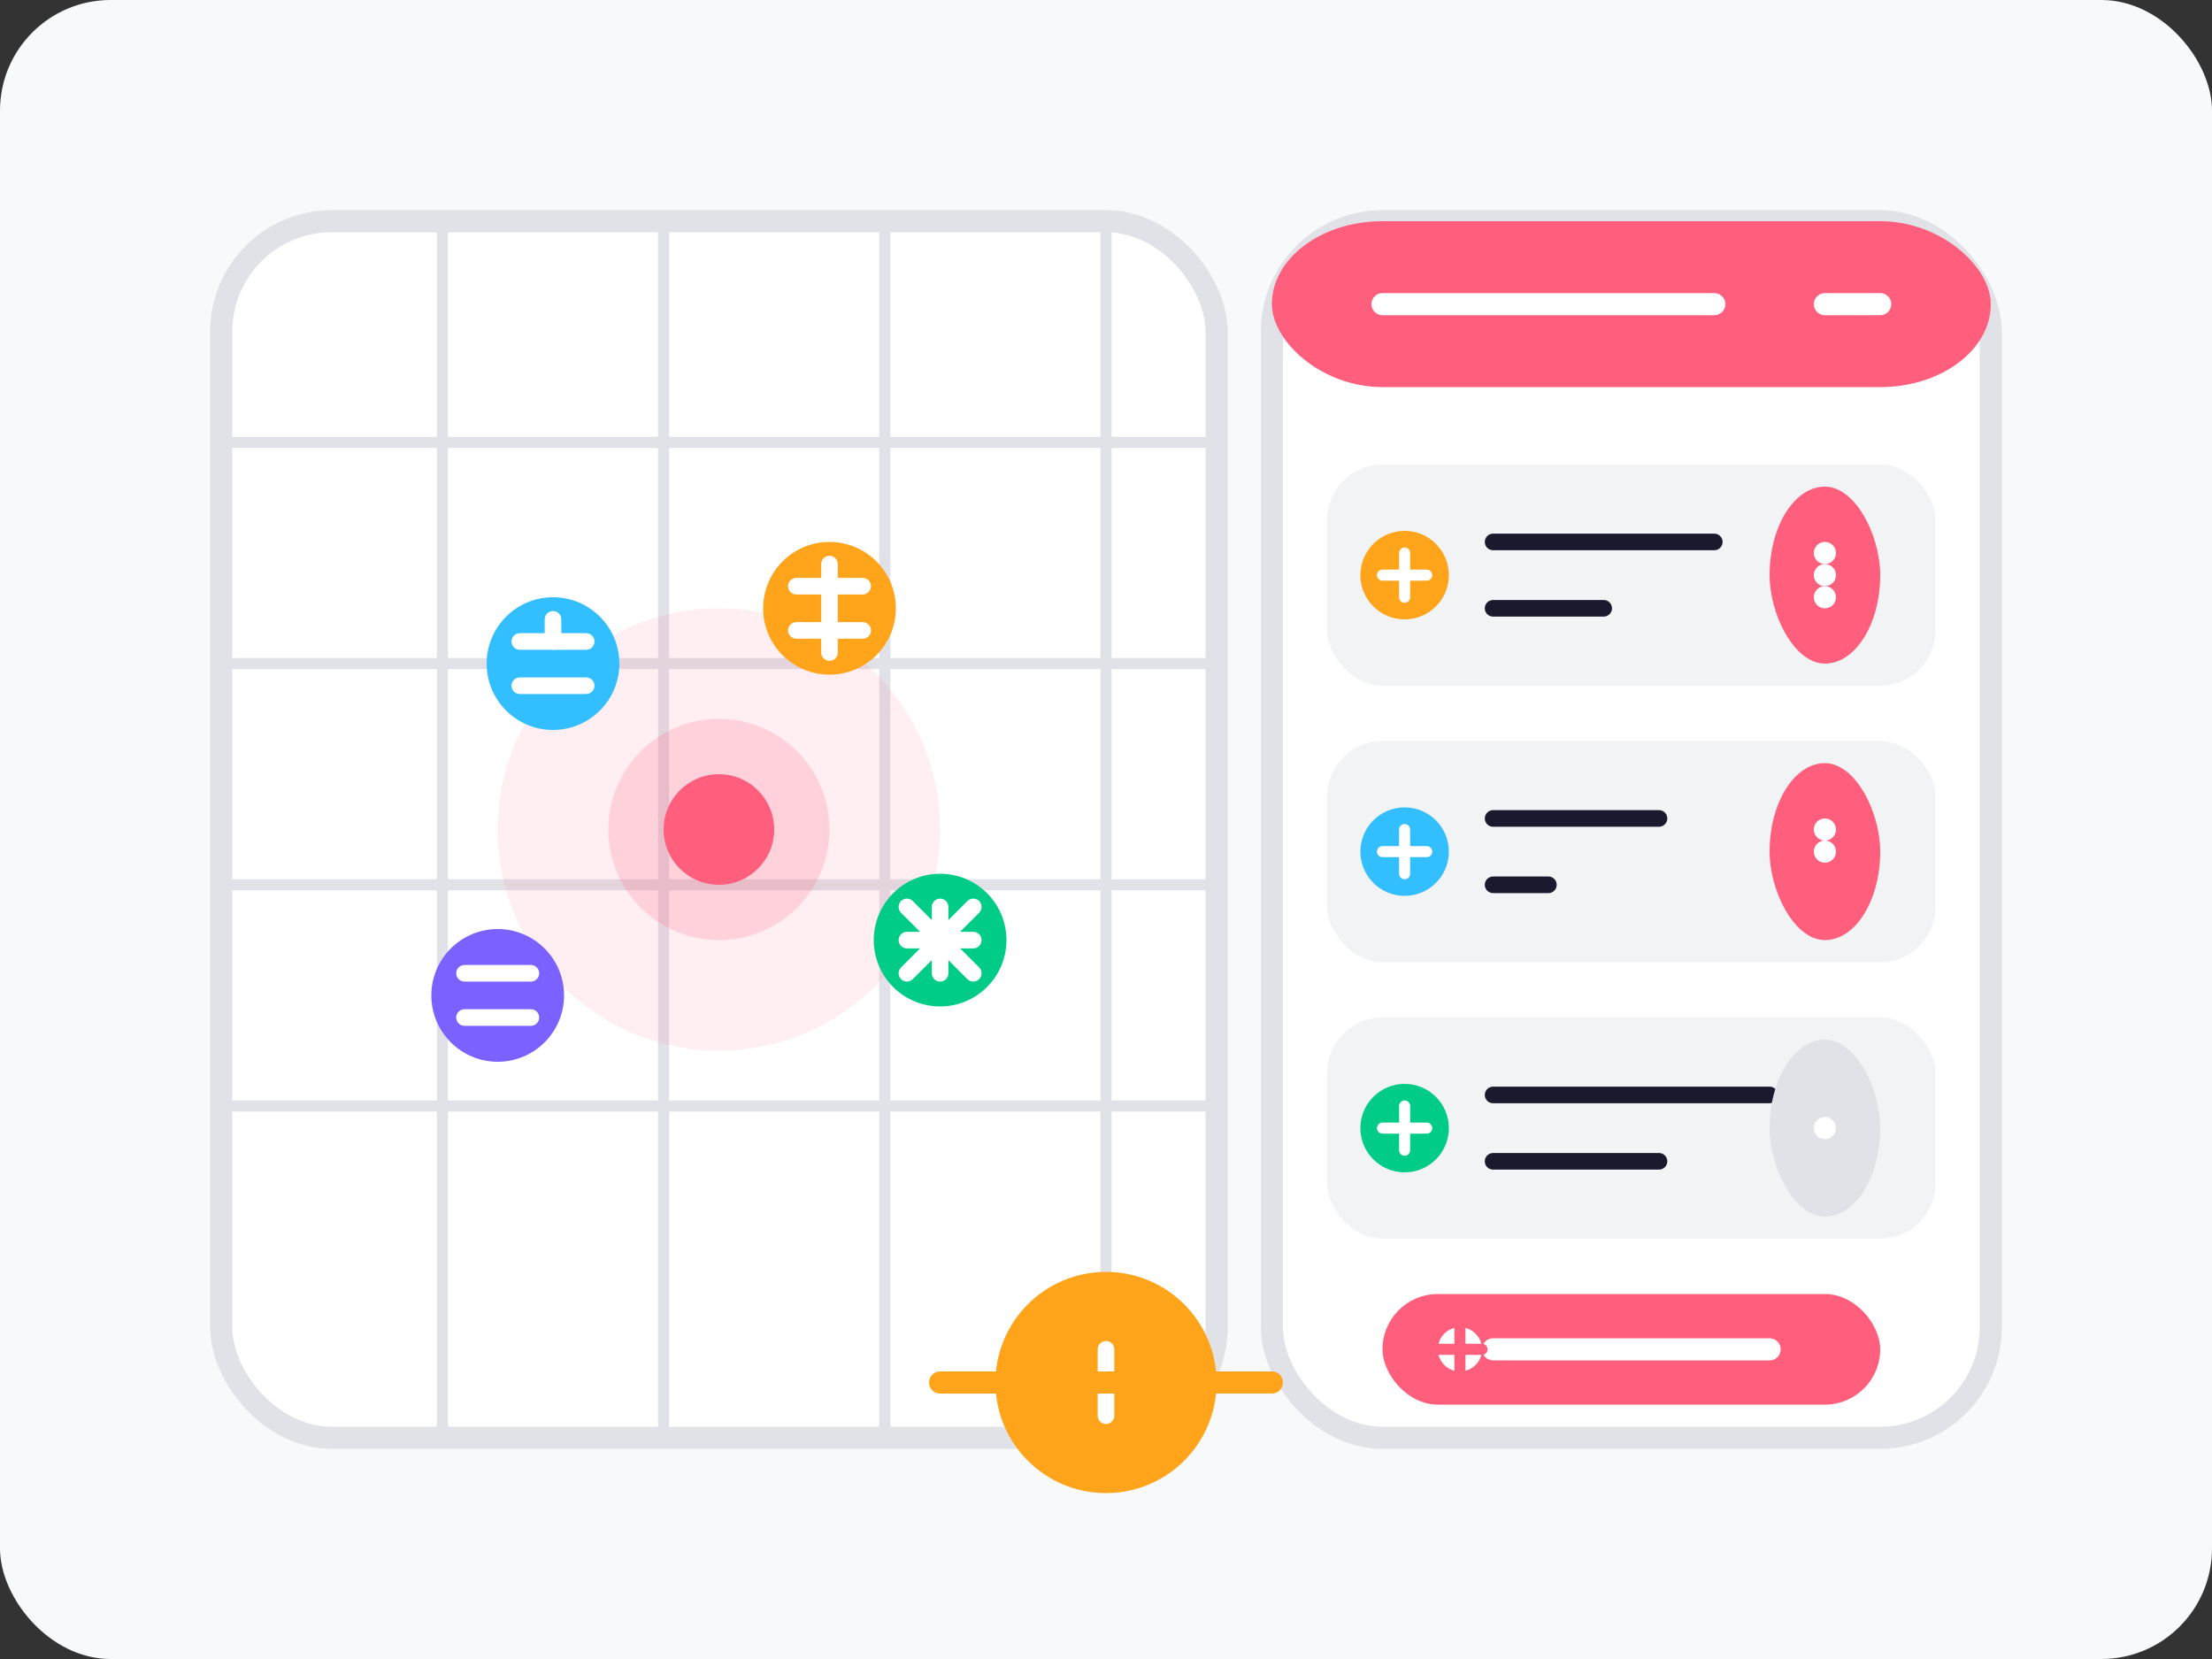<svg width="200" height="150" viewBox="0 0 200 150" fill="none" xmlns="http://www.w3.org/2000/svg">
  <rect x="0" y="0" width="200" height="150" fill="#333333" stroke="none"/>
  <!-- Background -->
  <rect width="200" height="150" rx="10" fill="#F8F9FA"/>
  
  <!-- Map Background -->
  <rect x="20" y="20" width="90" height="110" rx="10" fill="#FFFFFF"/>
  <rect x="20" y="20" width="90" height="110" rx="10" stroke="#E1E1E8" stroke-width="2"/>
  
  <!-- Map Grid -->
  <path d="M20 40H110" stroke="#E1E1E8" stroke-width="1"/>
  <path d="M20 60H110" stroke="#E1E1E8" stroke-width="1"/>
  <path d="M20 80H110" stroke="#E1E1E8" stroke-width="1"/>
  <path d="M20 100H110" stroke="#E1E1E8" stroke-width="1"/>
  
  <path d="M40 20V130" stroke="#E1E1E8" stroke-width="1"/>
  <path d="M60 20V130" stroke="#E1E1E8" stroke-width="1"/>
  <path d="M80 20V130" stroke="#E1E1E8" stroke-width="1"/>
  <path d="M100 20V130" stroke="#E1E1E8" stroke-width="1"/>
  
  <!-- Midpoint -->
  <circle cx="65" cy="75" r="20" fill="#FF5E7D" opacity="0.1"/>
  <circle cx="65" cy="75" r="10" fill="#FF5E7D" opacity="0.2"/>
  <circle cx="65" cy="75" r="5" fill="#FF5E7D"/>
  
  <!-- POI Markers -->
  <!-- Restaurant -->
  <circle cx="75" cy="55" r="6" fill="#FFA41B"/>
  <path d="M75 51L75 59" stroke="white" stroke-width="1.5" stroke-linecap="round"/>
  <path d="M72 53L78 53" stroke="white" stroke-width="1.5" stroke-linecap="round"/>
  <path d="M72 57L78 57" stroke="white" stroke-width="1.5" stroke-linecap="round"/>
  
  <!-- Cafe -->
  <circle cx="50" cy="60" r="6" fill="#33BFFF"/>
  <path d="M47 58H53" stroke="white" stroke-width="1.5" stroke-linecap="round"/>
  <path d="M47 62L53 62" stroke="white" stroke-width="1.5" stroke-linecap="round"/>
  <path d="M50 58V56" stroke="white" stroke-width="1.5" stroke-linecap="round"/>
  
  <!-- Park -->
  <circle cx="85" cy="85" r="6" fill="#00CC88"/>
  <path d="M82 85H88" stroke="white" stroke-width="1.5" stroke-linecap="round"/>
  <path d="M85 82V88" stroke="white" stroke-width="1.5" stroke-linecap="round"/>
  <path d="M82 82L88 88" stroke="white" stroke-width="1.5" stroke-linecap="round"/>
  <path d="M88 82L82 88" stroke="white" stroke-width="1.5" stroke-linecap="round"/>
  
  <!-- Bar -->
  <circle cx="45" cy="90" r="6" fill="#7B61FF"/>
  <path d="M42 88L48 88" stroke="white" stroke-width="1.5" stroke-linecap="round"/>
  <path d="M42 92L48 92" stroke="white" stroke-width="1.5" stroke-linecap="round"/>
  
  <!-- Vote Interface -->
  <rect x="115" y="20" width="65" height="110" rx="10" fill="white"/>
  <rect x="115" y="20" width="65" height="110" rx="10" stroke="#E1E1E8" stroke-width="2"/>
  
  <!-- Header -->
  <rect x="115" y="20" width="65" height="15" rx="10" fill="#FF5E7D"/>
  <path d="M125 27.5H155" stroke="white" stroke-width="2" stroke-linecap="round"/>
  <path d="M165 27.5L170 27.5" stroke="white" stroke-width="2" stroke-linecap="round"/>
  
  <!-- POI List with Votes -->
  <!-- Item 1 - Restaurant -->
  <rect x="120" y="42" width="55" height="20" rx="5" fill="#F1F3F5"/>
  <circle cx="127" cy="52" r="4" fill="#FFA41B"/>
  <path d="M127 50V54" stroke="white" stroke-width="1" stroke-linecap="round"/>
  <path d="M125 52H129" stroke="white" stroke-width="1" stroke-linecap="round"/>
  <path d="M135 49H155" stroke="#1A1A2E" stroke-width="1.5" stroke-linecap="round"/>
  <path d="M135 55H145" stroke="#1A1A2E" stroke-width="1.5" stroke-linecap="round"/>
  
  <!-- Vote Count -->
  <rect x="160" y="44" width="10" height="16" rx="8" fill="#FF5E7D"/>
  <path d="M165 52L165 52" stroke="white" stroke-width="2" stroke-linecap="round"/>
  <path d="M165 54L165 54" stroke="white" stroke-width="2" stroke-linecap="round"/>
  <path d="M165 50L165 50" stroke="white" stroke-width="2" stroke-linecap="round"/>
  
  <!-- Item 2 - Cafe -->
  <rect x="120" y="67" width="55" height="20" rx="5" fill="#F1F3F5"/>
  <circle cx="127" cy="77" r="4" fill="#33BFFF"/>
  <path d="M125 77H129" stroke="white" stroke-width="1" stroke-linecap="round"/>
  <path d="M127 75V79" stroke="white" stroke-width="1" stroke-linecap="round"/>
  <path d="M135 74H150" stroke="#1A1A2E" stroke-width="1.5" stroke-linecap="round"/>
  <path d="M135 80H140" stroke="#1A1A2E" stroke-width="1.5" stroke-linecap="round"/>
  
  <!-- Vote Count -->
  <rect x="160" y="69" width="10" height="16" rx="8" fill="#FF5E7D"/>
  <path d="M165 77L165 77" stroke="white" stroke-width="2" stroke-linecap="round"/>
  <path d="M165 75L165 75" stroke="white" stroke-width="2" stroke-linecap="round"/>
  
  <!-- Item 3 - Park -->
  <rect x="120" y="92" width="55" height="20" rx="5" fill="#F1F3F5"/>
  <circle cx="127" cy="102" r="4" fill="#00CC88"/>
  <path d="M127 100V104" stroke="white" stroke-width="1" stroke-linecap="round"/>
  <path d="M125 102H129" stroke="white" stroke-width="1" stroke-linecap="round"/>
  <path d="M135 99H160" stroke="#1A1A2E" stroke-width="1.5" stroke-linecap="round"/>
  <path d="M135 105H150" stroke="#1A1A2E" stroke-width="1.5" stroke-linecap="round"/>
  
  <!-- Vote Count -->
  <rect x="160" y="94" width="10" height="16" rx="8" fill="#E1E1E8"/>
  <path d="M165 102L165 102" stroke="white" stroke-width="2" stroke-linecap="round"/>
  
  <!-- Meet Button -->
  <rect x="125" y="117" width="45" height="10" rx="5" fill="#FF5E7D"/>
  <path d="M135 122H160" stroke="white" stroke-width="2" stroke-linecap="round"/>
  <circle cx="132" cy="122" r="2" fill="white"/>
  <path d="M132 120V124" stroke="#FF5E7D" stroke-width="1" stroke-linecap="round"/>
  <path d="M130 122H134" stroke="#FF5E7D" stroke-width="1" stroke-linecap="round"/>
  
  <!-- Vote & Meet Label -->
  <circle cx="100" cy="125" r="10" fill="#FFA41B"/>
  <path d="M97 125H103" stroke="white" stroke-width="1.5" stroke-linecap="round"/>
  <path d="M100 122V128" stroke="white" stroke-width="1.5" stroke-linecap="round"/>
  
  <path d="M100 125L85 125" stroke="#FFA41B" stroke-width="2" stroke-linecap="round"/>
  <path d="M100 125L115 125" stroke="#FFA41B" stroke-width="2" stroke-linecap="round"/>
</svg> 